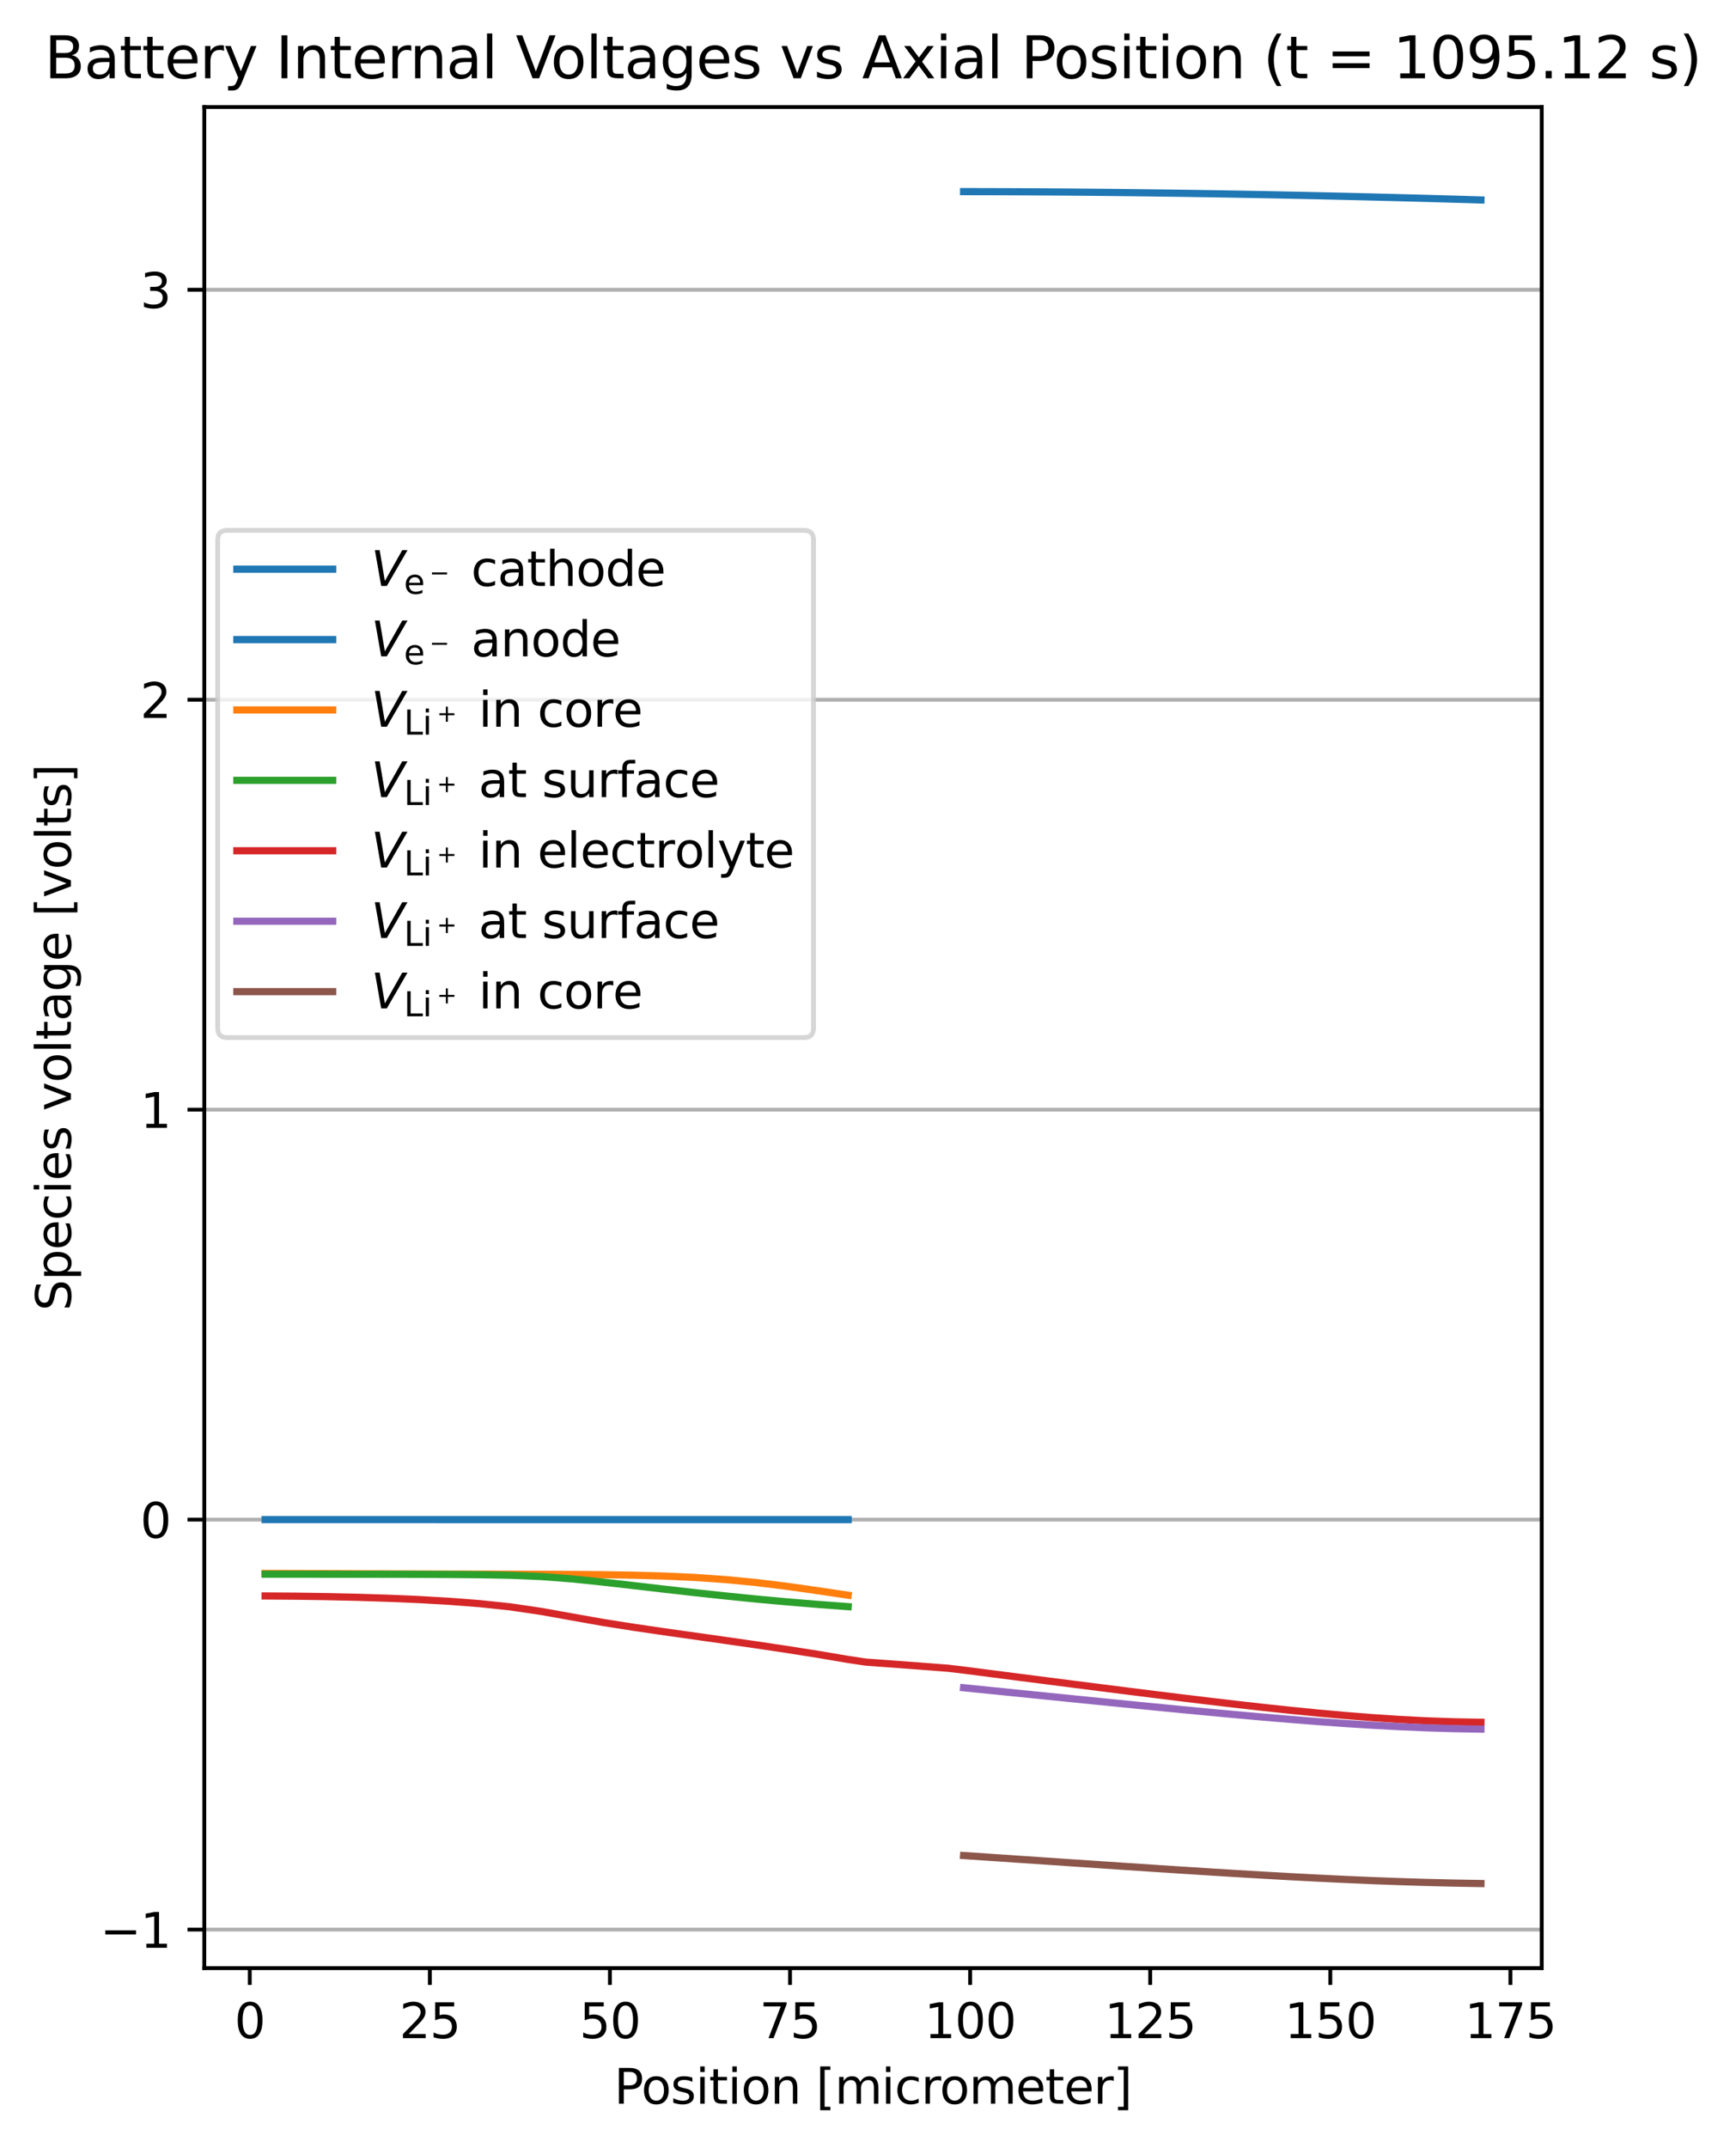 <?xml version="1.0" encoding="utf-8" standalone="no"?>
<!DOCTYPE svg PUBLIC "-//W3C//DTD SVG 1.1//EN"
  "http://www.w3.org/Graphics/SVG/1.1/DTD/svg11.dtd">
<svg xmlns:xlink="http://www.w3.org/1999/xlink" width="362.147pt" height="447.954pt" viewBox="0 0 362.147 447.954" xmlns="http://www.w3.org/2000/svg" version="1.1">
 <defs>
  <style type="text/css">*{stroke-linejoin: round; stroke-linecap: butt}</style>
 </defs>
 <g id="figure_1">
  <g id="patch_1">
   <path d="M 0 447.954 
L 362.147 447.954 
L 362.147 0 
L 0 0 
z
" style="fill: #ffffff"/>
  </g>
  <g id="axes_1">
   <g id="patch_2">
    <path d="M 42.62 410.398 
L 321.62 410.398 
L 321.62 22.318 
L 42.62 22.318 
z
" style="fill: #ffffff"/>
   </g>
   <g id="matplotlib.axis_1">
    <g id="xtick_1">
     <g id="line2d_1">
      <defs>
       <path id="mea58c04f21" d="M 0 0 
L 0 3.5 
" style="stroke: #000000; stroke-width: 0.8"/>
      </defs>
      <g>
       <use xlink:href="#mea58c04f21" x="52.101" y="410.398" style="stroke: #000000; stroke-width: 0.8"/>
      </g>
     </g>
     <g id="text_1">
      <!-- 0 -->
      <g transform="translate(48.92 424.997) scale(0.1 -0.1)">
       <defs>
        <path id="DejaVuSans-30" d="M 2034 4250 
Q 1547 4250 1301 3770 
Q 1056 3291 1056 2328 
Q 1056 1369 1301 889 
Q 1547 409 2034 409 
Q 2525 409 2770 889 
Q 3016 1369 3016 2328 
Q 3016 3291 2770 3770 
Q 2525 4250 2034 4250 
z
M 2034 4750 
Q 2819 4750 3233 4129 
Q 3647 3509 3647 2328 
Q 3647 1150 3233 529 
Q 2819 -91 2034 -91 
Q 1250 -91 836 529 
Q 422 1150 422 2328 
Q 422 3509 836 4129 
Q 1250 4750 2034 4750 
z
" transform="scale(0.016)"/>
       </defs>
       <use xlink:href="#DejaVuSans-30"/>
      </g>
     </g>
    </g>
    <g id="xtick_2">
     <g id="line2d_2">
      <g>
       <use xlink:href="#mea58c04f21" x="89.67" y="410.398" style="stroke: #000000; stroke-width: 0.8"/>
      </g>
     </g>
     <g id="text_2">
      <!-- 25 -->
      <g transform="translate(83.308 424.997) scale(0.1 -0.1)">
       <defs>
        <path id="DejaVuSans-32" d="M 1228 531 
L 3431 531 
L 3431 0 
L 469 0 
L 469 531 
Q 828 903 1448 1529 
Q 2069 2156 2228 2338 
Q 2531 2678 2651 2914 
Q 2772 3150 2772 3378 
Q 2772 3750 2511 3984 
Q 2250 4219 1831 4219 
Q 1534 4219 1204 4116 
Q 875 4013 500 3803 
L 500 4441 
Q 881 4594 1212 4672 
Q 1544 4750 1819 4750 
Q 2544 4750 2975 4387 
Q 3406 4025 3406 3419 
Q 3406 3131 3298 2873 
Q 3191 2616 2906 2266 
Q 2828 2175 2409 1742 
Q 1991 1309 1228 531 
z
" transform="scale(0.016)"/>
        <path id="DejaVuSans-35" d="M 691 4666 
L 3169 4666 
L 3169 4134 
L 1269 4134 
L 1269 2991 
Q 1406 3038 1543 3061 
Q 1681 3084 1819 3084 
Q 2600 3084 3056 2656 
Q 3513 2228 3513 1497 
Q 3513 744 3044 326 
Q 2575 -91 1722 -91 
Q 1428 -91 1123 -41 
Q 819 9 494 109 
L 494 744 
Q 775 591 1075 516 
Q 1375 441 1709 441 
Q 2250 441 2565 725 
Q 2881 1009 2881 1497 
Q 2881 1984 2565 2268 
Q 2250 2553 1709 2553 
Q 1456 2553 1204 2497 
Q 953 2441 691 2322 
L 691 4666 
z
" transform="scale(0.016)"/>
       </defs>
       <use xlink:href="#DejaVuSans-32"/>
       <use xlink:href="#DejaVuSans-35" transform="translate(63.623 0)"/>
      </g>
     </g>
    </g>
    <g id="xtick_3">
     <g id="line2d_3">
      <g>
       <use xlink:href="#mea58c04f21" x="127.239" y="410.398" style="stroke: #000000; stroke-width: 0.8"/>
      </g>
     </g>
     <g id="text_3">
      <!-- 50 -->
      <g transform="translate(120.877 424.997) scale(0.1 -0.1)">
       <use xlink:href="#DejaVuSans-35"/>
       <use xlink:href="#DejaVuSans-30" transform="translate(63.623 0)"/>
      </g>
     </g>
    </g>
    <g id="xtick_4">
     <g id="line2d_4">
      <g>
       <use xlink:href="#mea58c04f21" x="164.808" y="410.398" style="stroke: #000000; stroke-width: 0.8"/>
      </g>
     </g>
     <g id="text_4">
      <!-- 75 -->
      <g transform="translate(158.446 424.997) scale(0.1 -0.1)">
       <defs>
        <path id="DejaVuSans-37" d="M 525 4666 
L 3525 4666 
L 3525 4397 
L 1831 0 
L 1172 0 
L 2766 4134 
L 525 4134 
L 525 4666 
z
" transform="scale(0.016)"/>
       </defs>
       <use xlink:href="#DejaVuSans-37"/>
       <use xlink:href="#DejaVuSans-35" transform="translate(63.623 0)"/>
      </g>
     </g>
    </g>
    <g id="xtick_5">
     <g id="line2d_5">
      <g>
       <use xlink:href="#mea58c04f21" x="202.378" y="410.398" style="stroke: #000000; stroke-width: 0.8"/>
      </g>
     </g>
     <g id="text_5">
      <!-- 100 -->
      <g transform="translate(192.834 424.997) scale(0.1 -0.1)">
       <defs>
        <path id="DejaVuSans-31" d="M 794 531 
L 1825 531 
L 1825 4091 
L 703 3866 
L 703 4441 
L 1819 4666 
L 2450 4666 
L 2450 531 
L 3481 531 
L 3481 0 
L 794 0 
L 794 531 
z
" transform="scale(0.016)"/>
       </defs>
       <use xlink:href="#DejaVuSans-31"/>
       <use xlink:href="#DejaVuSans-30" transform="translate(63.623 0)"/>
       <use xlink:href="#DejaVuSans-30" transform="translate(127.246 0)"/>
      </g>
     </g>
    </g>
    <g id="xtick_6">
     <g id="line2d_6">
      <g>
       <use xlink:href="#mea58c04f21" x="239.947" y="410.398" style="stroke: #000000; stroke-width: 0.8"/>
      </g>
     </g>
     <g id="text_6">
      <!-- 125 -->
      <g transform="translate(230.403 424.997) scale(0.1 -0.1)">
       <use xlink:href="#DejaVuSans-31"/>
       <use xlink:href="#DejaVuSans-32" transform="translate(63.623 0)"/>
       <use xlink:href="#DejaVuSans-35" transform="translate(127.246 0)"/>
      </g>
     </g>
    </g>
    <g id="xtick_7">
     <g id="line2d_7">
      <g>
       <use xlink:href="#mea58c04f21" x="277.516" y="410.398" style="stroke: #000000; stroke-width: 0.8"/>
      </g>
     </g>
     <g id="text_7">
      <!-- 150 -->
      <g transform="translate(267.972 424.997) scale(0.1 -0.1)">
       <use xlink:href="#DejaVuSans-31"/>
       <use xlink:href="#DejaVuSans-35" transform="translate(63.623 0)"/>
       <use xlink:href="#DejaVuSans-30" transform="translate(127.246 0)"/>
      </g>
     </g>
    </g>
    <g id="xtick_8">
     <g id="line2d_8">
      <g>
       <use xlink:href="#mea58c04f21" x="315.085" y="410.398" style="stroke: #000000; stroke-width: 0.8"/>
      </g>
     </g>
     <g id="text_8">
      <!-- 175 -->
      <g transform="translate(305.541 424.997) scale(0.1 -0.1)">
       <use xlink:href="#DejaVuSans-31"/>
       <use xlink:href="#DejaVuSans-37" transform="translate(63.623 0)"/>
       <use xlink:href="#DejaVuSans-35" transform="translate(127.246 0)"/>
      </g>
     </g>
    </g>
    <g id="text_9">
     <!-- Position [micrometer] -->
     <g transform="translate(128.116 438.675) scale(0.1 -0.1)">
      <defs>
       <path id="DejaVuSans-50" d="M 1259 4147 
L 1259 2394 
L 2053 2394 
Q 2494 2394 2734 2622 
Q 2975 2850 2975 3272 
Q 2975 3691 2734 3919 
Q 2494 4147 2053 4147 
L 1259 4147 
z
M 628 4666 
L 2053 4666 
Q 2838 4666 3239 4311 
Q 3641 3956 3641 3272 
Q 3641 2581 3239 2228 
Q 2838 1875 2053 1875 
L 1259 1875 
L 1259 0 
L 628 0 
L 628 4666 
z
" transform="scale(0.016)"/>
       <path id="DejaVuSans-6f" d="M 1959 3097 
Q 1497 3097 1228 2736 
Q 959 2375 959 1747 
Q 959 1119 1226 758 
Q 1494 397 1959 397 
Q 2419 397 2687 759 
Q 2956 1122 2956 1747 
Q 2956 2369 2687 2733 
Q 2419 3097 1959 3097 
z
M 1959 3584 
Q 2709 3584 3137 3096 
Q 3566 2609 3566 1747 
Q 3566 888 3137 398 
Q 2709 -91 1959 -91 
Q 1206 -91 779 398 
Q 353 888 353 1747 
Q 353 2609 779 3096 
Q 1206 3584 1959 3584 
z
" transform="scale(0.016)"/>
       <path id="DejaVuSans-73" d="M 2834 3397 
L 2834 2853 
Q 2591 2978 2328 3040 
Q 2066 3103 1784 3103 
Q 1356 3103 1142 2972 
Q 928 2841 928 2578 
Q 928 2378 1081 2264 
Q 1234 2150 1697 2047 
L 1894 2003 
Q 2506 1872 2764 1633 
Q 3022 1394 3022 966 
Q 3022 478 2636 193 
Q 2250 -91 1575 -91 
Q 1294 -91 989 -36 
Q 684 19 347 128 
L 347 722 
Q 666 556 975 473 
Q 1284 391 1588 391 
Q 1994 391 2212 530 
Q 2431 669 2431 922 
Q 2431 1156 2273 1281 
Q 2116 1406 1581 1522 
L 1381 1569 
Q 847 1681 609 1914 
Q 372 2147 372 2553 
Q 372 3047 722 3315 
Q 1072 3584 1716 3584 
Q 2034 3584 2315 3537 
Q 2597 3491 2834 3397 
z
" transform="scale(0.016)"/>
       <path id="DejaVuSans-69" d="M 603 3500 
L 1178 3500 
L 1178 0 
L 603 0 
L 603 3500 
z
M 603 4863 
L 1178 4863 
L 1178 4134 
L 603 4134 
L 603 4863 
z
" transform="scale(0.016)"/>
       <path id="DejaVuSans-74" d="M 1172 4494 
L 1172 3500 
L 2356 3500 
L 2356 3053 
L 1172 3053 
L 1172 1153 
Q 1172 725 1289 603 
Q 1406 481 1766 481 
L 2356 481 
L 2356 0 
L 1766 0 
Q 1100 0 847 248 
Q 594 497 594 1153 
L 594 3053 
L 172 3053 
L 172 3500 
L 594 3500 
L 594 4494 
L 1172 4494 
z
" transform="scale(0.016)"/>
       <path id="DejaVuSans-6e" d="M 3513 2113 
L 3513 0 
L 2938 0 
L 2938 2094 
Q 2938 2591 2744 2837 
Q 2550 3084 2163 3084 
Q 1697 3084 1428 2787 
Q 1159 2491 1159 1978 
L 1159 0 
L 581 0 
L 581 3500 
L 1159 3500 
L 1159 2956 
Q 1366 3272 1645 3428 
Q 1925 3584 2291 3584 
Q 2894 3584 3203 3211 
Q 3513 2838 3513 2113 
z
" transform="scale(0.016)"/>
       <path id="DejaVuSans-20" transform="scale(0.016)"/>
       <path id="DejaVuSans-5b" d="M 550 4863 
L 1875 4863 
L 1875 4416 
L 1125 4416 
L 1125 -397 
L 1875 -397 
L 1875 -844 
L 550 -844 
L 550 4863 
z
" transform="scale(0.016)"/>
       <path id="DejaVuSans-6d" d="M 3328 2828 
Q 3544 3216 3844 3400 
Q 4144 3584 4550 3584 
Q 5097 3584 5394 3201 
Q 5691 2819 5691 2113 
L 5691 0 
L 5113 0 
L 5113 2094 
Q 5113 2597 4934 2840 
Q 4756 3084 4391 3084 
Q 3944 3084 3684 2787 
Q 3425 2491 3425 1978 
L 3425 0 
L 2847 0 
L 2847 2094 
Q 2847 2600 2669 2842 
Q 2491 3084 2119 3084 
Q 1678 3084 1418 2786 
Q 1159 2488 1159 1978 
L 1159 0 
L 581 0 
L 581 3500 
L 1159 3500 
L 1159 2956 
Q 1356 3278 1631 3431 
Q 1906 3584 2284 3584 
Q 2666 3584 2933 3390 
Q 3200 3197 3328 2828 
z
" transform="scale(0.016)"/>
       <path id="DejaVuSans-63" d="M 3122 3366 
L 3122 2828 
Q 2878 2963 2633 3030 
Q 2388 3097 2138 3097 
Q 1578 3097 1268 2742 
Q 959 2388 959 1747 
Q 959 1106 1268 751 
Q 1578 397 2138 397 
Q 2388 397 2633 464 
Q 2878 531 3122 666 
L 3122 134 
Q 2881 22 2623 -34 
Q 2366 -91 2075 -91 
Q 1284 -91 818 406 
Q 353 903 353 1747 
Q 353 2603 823 3093 
Q 1294 3584 2113 3584 
Q 2378 3584 2631 3529 
Q 2884 3475 3122 3366 
z
" transform="scale(0.016)"/>
       <path id="DejaVuSans-72" d="M 2631 2963 
Q 2534 3019 2420 3045 
Q 2306 3072 2169 3072 
Q 1681 3072 1420 2755 
Q 1159 2438 1159 1844 
L 1159 0 
L 581 0 
L 581 3500 
L 1159 3500 
L 1159 2956 
Q 1341 3275 1631 3429 
Q 1922 3584 2338 3584 
Q 2397 3584 2469 3576 
Q 2541 3569 2628 3553 
L 2631 2963 
z
" transform="scale(0.016)"/>
       <path id="DejaVuSans-65" d="M 3597 1894 
L 3597 1613 
L 953 1613 
Q 991 1019 1311 708 
Q 1631 397 2203 397 
Q 2534 397 2845 478 
Q 3156 559 3463 722 
L 3463 178 
Q 3153 47 2828 -22 
Q 2503 -91 2169 -91 
Q 1331 -91 842 396 
Q 353 884 353 1716 
Q 353 2575 817 3079 
Q 1281 3584 2069 3584 
Q 2775 3584 3186 3129 
Q 3597 2675 3597 1894 
z
M 3022 2063 
Q 3016 2534 2758 2815 
Q 2500 3097 2075 3097 
Q 1594 3097 1305 2825 
Q 1016 2553 972 2059 
L 3022 2063 
z
" transform="scale(0.016)"/>
       <path id="DejaVuSans-5d" d="M 1947 4863 
L 1947 -844 
L 622 -844 
L 622 -397 
L 1369 -397 
L 1369 4416 
L 622 4416 
L 622 4863 
L 1947 4863 
z
" transform="scale(0.016)"/>
      </defs>
      <use xlink:href="#DejaVuSans-50"/>
      <use xlink:href="#DejaVuSans-6f" transform="translate(56.678 0)"/>
      <use xlink:href="#DejaVuSans-73" transform="translate(117.859 0)"/>
      <use xlink:href="#DejaVuSans-69" transform="translate(169.959 0)"/>
      <use xlink:href="#DejaVuSans-74" transform="translate(197.742 0)"/>
      <use xlink:href="#DejaVuSans-69" transform="translate(236.951 0)"/>
      <use xlink:href="#DejaVuSans-6f" transform="translate(264.734 0)"/>
      <use xlink:href="#DejaVuSans-6e" transform="translate(325.916 0)"/>
      <use xlink:href="#DejaVuSans-20" transform="translate(389.295 0)"/>
      <use xlink:href="#DejaVuSans-5b" transform="translate(421.082 0)"/>
      <use xlink:href="#DejaVuSans-6d" transform="translate(460.096 0)"/>
      <use xlink:href="#DejaVuSans-69" transform="translate(557.508 0)"/>
      <use xlink:href="#DejaVuSans-63" transform="translate(585.291 0)"/>
      <use xlink:href="#DejaVuSans-72" transform="translate(640.271 0)"/>
      <use xlink:href="#DejaVuSans-6f" transform="translate(679.135 0)"/>
      <use xlink:href="#DejaVuSans-6d" transform="translate(740.316 0)"/>
      <use xlink:href="#DejaVuSans-65" transform="translate(837.729 0)"/>
      <use xlink:href="#DejaVuSans-74" transform="translate(899.252 0)"/>
      <use xlink:href="#DejaVuSans-65" transform="translate(938.461 0)"/>
      <use xlink:href="#DejaVuSans-72" transform="translate(999.984 0)"/>
      <use xlink:href="#DejaVuSans-5d" transform="translate(1041.098 0)"/>
     </g>
    </g>
   </g>
   <g id="matplotlib.axis_2">
    <g id="ytick_1">
     <g id="line2d_9">
      <path d="M 42.62 402.355 
L 321.62 402.355 
" clip-path="url(#pe257f210d5)" style="fill: none; stroke: #b0b0b0; stroke-width: 0.8; stroke-linecap: square"/>
     </g>
     <g id="line2d_10">
      <defs>
       <path id="m9ddc54efb5" d="M 0 0 
L -3.5 0 
" style="stroke: #000000; stroke-width: 0.8"/>
      </defs>
      <g>
       <use xlink:href="#m9ddc54efb5" x="42.62" y="402.355" style="stroke: #000000; stroke-width: 0.8"/>
      </g>
     </g>
     <g id="text_10">
      <!-- −1 -->
      <g transform="translate(20.878 406.154) scale(0.1 -0.1)">
       <defs>
        <path id="DejaVuSans-2212" d="M 678 2272 
L 4684 2272 
L 4684 1741 
L 678 1741 
L 678 2272 
z
" transform="scale(0.016)"/>
       </defs>
       <use xlink:href="#DejaVuSans-2212"/>
       <use xlink:href="#DejaVuSans-31" transform="translate(83.789 0)"/>
      </g>
     </g>
    </g>
    <g id="ytick_2">
     <g id="line2d_11">
      <path d="M 42.62 316.872 
L 321.62 316.872 
" clip-path="url(#pe257f210d5)" style="fill: none; stroke: #b0b0b0; stroke-width: 0.8; stroke-linecap: square"/>
     </g>
     <g id="line2d_12">
      <g>
       <use xlink:href="#m9ddc54efb5" x="42.62" y="316.872" style="stroke: #000000; stroke-width: 0.8"/>
      </g>
     </g>
     <g id="text_11">
      <!-- 0 -->
      <g transform="translate(29.258 320.671) scale(0.1 -0.1)">
       <use xlink:href="#DejaVuSans-30"/>
      </g>
     </g>
    </g>
    <g id="ytick_3">
     <g id="line2d_13">
      <path d="M 42.62 231.388 
L 321.62 231.388 
" clip-path="url(#pe257f210d5)" style="fill: none; stroke: #b0b0b0; stroke-width: 0.8; stroke-linecap: square"/>
     </g>
     <g id="line2d_14">
      <g>
       <use xlink:href="#m9ddc54efb5" x="42.62" y="231.388" style="stroke: #000000; stroke-width: 0.8"/>
      </g>
     </g>
     <g id="text_12">
      <!-- 1 -->
      <g transform="translate(29.258 235.188) scale(0.1 -0.1)">
       <use xlink:href="#DejaVuSans-31"/>
      </g>
     </g>
    </g>
    <g id="ytick_4">
     <g id="line2d_15">
      <path d="M 42.62 145.905 
L 321.62 145.905 
" clip-path="url(#pe257f210d5)" style="fill: none; stroke: #b0b0b0; stroke-width: 0.8; stroke-linecap: square"/>
     </g>
     <g id="line2d_16">
      <g>
       <use xlink:href="#m9ddc54efb5" x="42.62" y="145.905" style="stroke: #000000; stroke-width: 0.8"/>
      </g>
     </g>
     <g id="text_13">
      <!-- 2 -->
      <g transform="translate(29.258 149.704) scale(0.1 -0.1)">
       <use xlink:href="#DejaVuSans-32"/>
      </g>
     </g>
    </g>
    <g id="ytick_5">
     <g id="line2d_17">
      <path d="M 42.62 60.422 
L 321.62 60.422 
" clip-path="url(#pe257f210d5)" style="fill: none; stroke: #b0b0b0; stroke-width: 0.8; stroke-linecap: square"/>
     </g>
     <g id="line2d_18">
      <g>
       <use xlink:href="#m9ddc54efb5" x="42.62" y="60.422" style="stroke: #000000; stroke-width: 0.8"/>
      </g>
     </g>
     <g id="text_14">
      <!-- 3 -->
      <g transform="translate(29.258 64.221) scale(0.1 -0.1)">
       <defs>
        <path id="DejaVuSans-33" d="M 2597 2516 
Q 3050 2419 3304 2112 
Q 3559 1806 3559 1356 
Q 3559 666 3084 287 
Q 2609 -91 1734 -91 
Q 1441 -91 1130 -33 
Q 819 25 488 141 
L 488 750 
Q 750 597 1062 519 
Q 1375 441 1716 441 
Q 2309 441 2620 675 
Q 2931 909 2931 1356 
Q 2931 1769 2642 2001 
Q 2353 2234 1838 2234 
L 1294 2234 
L 1294 2753 
L 1863 2753 
Q 2328 2753 2575 2939 
Q 2822 3125 2822 3475 
Q 2822 3834 2567 4026 
Q 2313 4219 1838 4219 
Q 1578 4219 1281 4162 
Q 984 4106 628 3988 
L 628 4550 
Q 988 4650 1302 4700 
Q 1616 4750 1894 4750 
Q 2613 4750 3031 4423 
Q 3450 4097 3450 3541 
Q 3450 3153 3228 2886 
Q 3006 2619 2597 2516 
z
" transform="scale(0.016)"/>
       </defs>
       <use xlink:href="#DejaVuSans-33"/>
      </g>
     </g>
    </g>
    <g id="text_15">
     <!-- Species voltage [volts] -->
     <g transform="translate(14.798 273.338) rotate(-90) scale(0.1 -0.1)">
      <defs>
       <path id="DejaVuSans-53" d="M 3425 4513 
L 3425 3897 
Q 3066 4069 2747 4153 
Q 2428 4238 2131 4238 
Q 1616 4238 1336 4038 
Q 1056 3838 1056 3469 
Q 1056 3159 1242 3001 
Q 1428 2844 1947 2747 
L 2328 2669 
Q 3034 2534 3370 2195 
Q 3706 1856 3706 1288 
Q 3706 609 3251 259 
Q 2797 -91 1919 -91 
Q 1588 -91 1214 -16 
Q 841 59 441 206 
L 441 856 
Q 825 641 1194 531 
Q 1563 422 1919 422 
Q 2459 422 2753 634 
Q 3047 847 3047 1241 
Q 3047 1584 2836 1778 
Q 2625 1972 2144 2069 
L 1759 2144 
Q 1053 2284 737 2584 
Q 422 2884 422 3419 
Q 422 4038 858 4394 
Q 1294 4750 2059 4750 
Q 2388 4750 2728 4690 
Q 3069 4631 3425 4513 
z
" transform="scale(0.016)"/>
       <path id="DejaVuSans-70" d="M 1159 525 
L 1159 -1331 
L 581 -1331 
L 581 3500 
L 1159 3500 
L 1159 2969 
Q 1341 3281 1617 3432 
Q 1894 3584 2278 3584 
Q 2916 3584 3314 3078 
Q 3713 2572 3713 1747 
Q 3713 922 3314 415 
Q 2916 -91 2278 -91 
Q 1894 -91 1617 61 
Q 1341 213 1159 525 
z
M 3116 1747 
Q 3116 2381 2855 2742 
Q 2594 3103 2138 3103 
Q 1681 3103 1420 2742 
Q 1159 2381 1159 1747 
Q 1159 1113 1420 752 
Q 1681 391 2138 391 
Q 2594 391 2855 752 
Q 3116 1113 3116 1747 
z
" transform="scale(0.016)"/>
       <path id="DejaVuSans-76" d="M 191 3500 
L 800 3500 
L 1894 563 
L 2988 3500 
L 3597 3500 
L 2284 0 
L 1503 0 
L 191 3500 
z
" transform="scale(0.016)"/>
       <path id="DejaVuSans-6c" d="M 603 4863 
L 1178 4863 
L 1178 0 
L 603 0 
L 603 4863 
z
" transform="scale(0.016)"/>
       <path id="DejaVuSans-61" d="M 2194 1759 
Q 1497 1759 1228 1600 
Q 959 1441 959 1056 
Q 959 750 1161 570 
Q 1363 391 1709 391 
Q 2188 391 2477 730 
Q 2766 1069 2766 1631 
L 2766 1759 
L 2194 1759 
z
M 3341 1997 
L 3341 0 
L 2766 0 
L 2766 531 
Q 2569 213 2275 61 
Q 1981 -91 1556 -91 
Q 1019 -91 701 211 
Q 384 513 384 1019 
Q 384 1609 779 1909 
Q 1175 2209 1959 2209 
L 2766 2209 
L 2766 2266 
Q 2766 2663 2505 2880 
Q 2244 3097 1772 3097 
Q 1472 3097 1187 3025 
Q 903 2953 641 2809 
L 641 3341 
Q 956 3463 1253 3523 
Q 1550 3584 1831 3584 
Q 2591 3584 2966 3190 
Q 3341 2797 3341 1997 
z
" transform="scale(0.016)"/>
       <path id="DejaVuSans-67" d="M 2906 1791 
Q 2906 2416 2648 2759 
Q 2391 3103 1925 3103 
Q 1463 3103 1205 2759 
Q 947 2416 947 1791 
Q 947 1169 1205 825 
Q 1463 481 1925 481 
Q 2391 481 2648 825 
Q 2906 1169 2906 1791 
z
M 3481 434 
Q 3481 -459 3084 -895 
Q 2688 -1331 1869 -1331 
Q 1566 -1331 1297 -1286 
Q 1028 -1241 775 -1147 
L 775 -588 
Q 1028 -725 1275 -790 
Q 1522 -856 1778 -856 
Q 2344 -856 2625 -561 
Q 2906 -266 2906 331 
L 2906 616 
Q 2728 306 2450 153 
Q 2172 0 1784 0 
Q 1141 0 747 490 
Q 353 981 353 1791 
Q 353 2603 747 3093 
Q 1141 3584 1784 3584 
Q 2172 3584 2450 3431 
Q 2728 3278 2906 2969 
L 2906 3500 
L 3481 3500 
L 3481 434 
z
" transform="scale(0.016)"/>
      </defs>
      <use xlink:href="#DejaVuSans-53"/>
      <use xlink:href="#DejaVuSans-70" transform="translate(63.477 0)"/>
      <use xlink:href="#DejaVuSans-65" transform="translate(126.953 0)"/>
      <use xlink:href="#DejaVuSans-63" transform="translate(188.477 0)"/>
      <use xlink:href="#DejaVuSans-69" transform="translate(243.457 0)"/>
      <use xlink:href="#DejaVuSans-65" transform="translate(271.24 0)"/>
      <use xlink:href="#DejaVuSans-73" transform="translate(332.764 0)"/>
      <use xlink:href="#DejaVuSans-20" transform="translate(384.863 0)"/>
      <use xlink:href="#DejaVuSans-76" transform="translate(416.65 0)"/>
      <use xlink:href="#DejaVuSans-6f" transform="translate(475.83 0)"/>
      <use xlink:href="#DejaVuSans-6c" transform="translate(537.012 0)"/>
      <use xlink:href="#DejaVuSans-74" transform="translate(564.795 0)"/>
      <use xlink:href="#DejaVuSans-61" transform="translate(604.004 0)"/>
      <use xlink:href="#DejaVuSans-67" transform="translate(665.283 0)"/>
      <use xlink:href="#DejaVuSans-65" transform="translate(728.76 0)"/>
      <use xlink:href="#DejaVuSans-20" transform="translate(790.283 0)"/>
      <use xlink:href="#DejaVuSans-5b" transform="translate(822.07 0)"/>
      <use xlink:href="#DejaVuSans-76" transform="translate(861.084 0)"/>
      <use xlink:href="#DejaVuSans-6f" transform="translate(920.264 0)"/>
      <use xlink:href="#DejaVuSans-6c" transform="translate(981.445 0)"/>
      <use xlink:href="#DejaVuSans-74" transform="translate(1009.229 0)"/>
      <use xlink:href="#DejaVuSans-73" transform="translate(1048.438 0)"/>
      <use xlink:href="#DejaVuSans-5d" transform="translate(1100.537 0)"/>
     </g>
    </g>
   </g>
   <g id="line2d_19">
    <path d="M 201.01 39.958 
L 206.69 39.968 
L 212.371 39.988 
L 218.051 40.017 
L 223.732 40.056 
L 229.412 40.104 
L 235.093 40.161 
L 240.773 40.228 
L 246.454 40.304 
L 252.134 40.388 
L 257.814 40.482 
L 263.495 40.584 
L 269.175 40.694 
L 274.856 40.813 
L 280.536 40.94 
L 286.217 41.075 
L 291.897 41.219 
L 297.578 41.37 
L 303.258 41.529 
L 308.938 41.696 
" clip-path="url(#pe257f210d5)" style="fill: none; stroke: #1f77b4; stroke-width: 1.5; stroke-linecap: square"/>
   </g>
   <g id="line2d_20">
    <path d="M 55.302 316.872 
L 61.704 316.872 
L 68.106 316.872 
L 74.507 316.872 
L 80.909 316.872 
L 87.311 316.872 
L 93.713 316.873 
L 100.115 316.873 
L 106.516 316.873 
L 112.918 316.873 
L 119.32 316.873 
L 125.722 316.873 
L 132.123 316.873 
L 138.525 316.873 
L 144.927 316.873 
L 151.329 316.873 
L 157.73 316.873 
L 164.132 316.873 
L 170.534 316.873 
L 176.936 316.873 
" clip-path="url(#pe257f210d5)" style="fill: none; stroke: #1f77b4; stroke-width: 1.5; stroke-linecap: square"/>
   </g>
   <g id="line2d_21">
    <path d="M 55.302 328.098 
L 61.704 328.11 
L 68.106 328.133 
L 74.507 328.162 
L 80.909 328.191 
L 87.311 328.215 
L 93.713 328.233 
L 100.115 328.246 
L 106.516 328.256 
L 112.918 328.272 
L 119.32 328.301 
L 125.722 328.357 
L 132.123 328.46 
L 138.525 328.639 
L 144.927 328.931 
L 151.329 329.374 
L 157.73 329.99 
L 164.132 330.777 
L 170.534 331.685 
L 176.936 332.635 
" clip-path="url(#pe257f210d5)" style="fill: none; stroke: #ff7f0e; stroke-width: 1.5; stroke-linecap: square"/>
   </g>
   <g id="line2d_22">
    <path d="M 55.302 328.255 
L 61.704 328.256 
L 68.106 328.259 
L 74.507 328.263 
L 80.909 328.27 
L 87.311 328.282 
L 93.713 328.306 
L 100.115 328.357 
L 106.516 328.476 
L 112.918 328.744 
L 119.32 329.232 
L 125.722 329.895 
L 132.123 330.628 
L 138.525 331.372 
L 144.927 332.098 
L 151.329 332.788 
L 157.73 333.431 
L 164.132 334.019 
L 170.534 334.547 
L 176.936 335.023 
" clip-path="url(#pe257f210d5)" style="fill: none; stroke: #2ca02c; stroke-width: 1.5; stroke-linecap: square"/>
   </g>
   <g id="line2d_23">
    <path d="M 55.302 332.794 
L 61.704 332.838 
L 68.106 332.928 
L 74.507 333.069 
L 80.909 333.268 
L 87.311 333.54 
L 93.713 333.905 
L 100.115 334.397 
L 106.516 335.075 
L 112.918 336.016 
L 119.32 337.167 
L 125.722 338.303 
L 132.123 339.314 
L 138.525 340.251 
L 144.927 341.158 
L 151.329 342.062 
L 157.73 342.983 
L 164.132 343.939 
L 170.534 344.949 
L 176.936 346.033 
L 180.587 346.58 
L 181.489 346.645 
L 182.391 346.711 
L 183.292 346.776 
L 184.194 346.842 
L 185.096 346.908 
L 185.997 346.974 
L 186.899 347.04 
L 187.801 347.107 
L 188.702 347.174 
L 189.604 347.241 
L 190.506 347.309 
L 191.407 347.377 
L 192.309 347.445 
L 193.211 347.514 
L 194.112 347.582 
L 195.014 347.652 
L 195.916 347.721 
L 196.817 347.791 
L 197.719 347.861 
L 201.01 348.246 
L 206.69 348.981 
L 212.371 349.713 
L 218.051 350.443 
L 223.732 351.17 
L 229.412 351.895 
L 235.093 352.614 
L 240.773 353.326 
L 246.454 354.027 
L 252.134 354.715 
L 257.814 355.382 
L 263.495 356.024 
L 269.175 356.631 
L 274.856 357.197 
L 280.536 357.71 
L 286.217 358.16 
L 291.897 358.537 
L 297.578 358.83 
L 303.258 359.031 
L 308.938 359.134 
" clip-path="url(#pe257f210d5)" style="fill: none; stroke: #d62728; stroke-width: 1.5; stroke-linecap: square"/>
   </g>
   <g id="line2d_24">
    <path d="M 201.01 351.929 
L 206.69 352.504 
L 212.371 353.078 
L 218.051 353.652 
L 223.732 354.225 
L 229.412 354.796 
L 235.093 355.364 
L 240.773 355.926 
L 246.454 356.479 
L 252.134 357.021 
L 257.814 357.548 
L 263.495 358.053 
L 269.175 358.532 
L 274.856 358.979 
L 280.536 359.385 
L 286.217 359.744 
L 291.897 360.047 
L 297.578 360.288 
L 303.258 360.461 
L 308.938 360.561 
" clip-path="url(#pe257f210d5)" style="fill: none; stroke: #9467bd; stroke-width: 1.5; stroke-linecap: square"/>
   </g>
   <g id="line2d_25">
    <path d="M 201.01 386.918 
L 206.69 387.301 
L 212.371 387.684 
L 218.051 388.067 
L 223.732 388.451 
L 229.412 388.833 
L 235.093 389.213 
L 240.773 389.589 
L 246.454 389.959 
L 252.134 390.321 
L 257.814 390.671 
L 263.495 391.008 
L 269.175 391.327 
L 274.856 391.625 
L 280.536 391.898 
L 286.217 392.141 
L 291.897 392.352 
L 297.578 392.527 
L 303.258 392.663 
L 308.938 392.758 
" clip-path="url(#pe257f210d5)" style="fill: none; stroke: #8c564b; stroke-width: 1.5; stroke-linecap: square"/>
   </g>
   <g id="patch_3">
    <path d="M 42.62 410.398 
L 42.62 22.318 
" style="fill: none; stroke: #000000; stroke-width: 0.8; stroke-linejoin: miter; stroke-linecap: square"/>
   </g>
   <g id="patch_4">
    <path d="M 321.62 410.398 
L 321.62 22.318 
" style="fill: none; stroke: #000000; stroke-width: 0.8; stroke-linejoin: miter; stroke-linecap: square"/>
   </g>
   <g id="patch_5">
    <path d="M 42.62 410.398 
L 321.62 410.398 
" style="fill: none; stroke: #000000; stroke-width: 0.8; stroke-linejoin: miter; stroke-linecap: square"/>
   </g>
   <g id="patch_6">
    <path d="M 42.62 22.318 
L 321.62 22.318 
" style="fill: none; stroke: #000000; stroke-width: 0.8; stroke-linejoin: miter; stroke-linecap: square"/>
   </g>
   <g id="text_16">
    <!-- Battery Internal Voltages vs Axial Position (t = 1095.12 s) -->
    <g transform="translate(9.294 16.318) scale(0.12 -0.12)">
     <defs>
      <path id="DejaVuSans-42" d="M 1259 2228 
L 1259 519 
L 2272 519 
Q 2781 519 3026 730 
Q 3272 941 3272 1375 
Q 3272 1813 3026 2020 
Q 2781 2228 2272 2228 
L 1259 2228 
z
M 1259 4147 
L 1259 2741 
L 2194 2741 
Q 2656 2741 2882 2914 
Q 3109 3088 3109 3444 
Q 3109 3797 2882 3972 
Q 2656 4147 2194 4147 
L 1259 4147 
z
M 628 4666 
L 2241 4666 
Q 2963 4666 3353 4366 
Q 3744 4066 3744 3513 
Q 3744 3084 3544 2831 
Q 3344 2578 2956 2516 
Q 3422 2416 3680 2098 
Q 3938 1781 3938 1306 
Q 3938 681 3513 340 
Q 3088 0 2303 0 
L 628 0 
L 628 4666 
z
" transform="scale(0.016)"/>
      <path id="DejaVuSans-79" d="M 2059 -325 
Q 1816 -950 1584 -1140 
Q 1353 -1331 966 -1331 
L 506 -1331 
L 506 -850 
L 844 -850 
Q 1081 -850 1212 -737 
Q 1344 -625 1503 -206 
L 1606 56 
L 191 3500 
L 800 3500 
L 1894 763 
L 2988 3500 
L 3597 3500 
L 2059 -325 
z
" transform="scale(0.016)"/>
      <path id="DejaVuSans-49" d="M 628 4666 
L 1259 4666 
L 1259 0 
L 628 0 
L 628 4666 
z
" transform="scale(0.016)"/>
      <path id="DejaVuSans-56" d="M 1831 0 
L 50 4666 
L 709 4666 
L 2188 738 
L 3669 4666 
L 4325 4666 
L 2547 0 
L 1831 0 
z
" transform="scale(0.016)"/>
      <path id="DejaVuSans-41" d="M 2188 4044 
L 1331 1722 
L 3047 1722 
L 2188 4044 
z
M 1831 4666 
L 2547 4666 
L 4325 0 
L 3669 0 
L 3244 1197 
L 1141 1197 
L 716 0 
L 50 0 
L 1831 4666 
z
" transform="scale(0.016)"/>
      <path id="DejaVuSans-78" d="M 3513 3500 
L 2247 1797 
L 3578 0 
L 2900 0 
L 1881 1375 
L 863 0 
L 184 0 
L 1544 1831 
L 300 3500 
L 978 3500 
L 1906 2253 
L 2834 3500 
L 3513 3500 
z
" transform="scale(0.016)"/>
      <path id="DejaVuSans-28" d="M 1984 4856 
Q 1566 4138 1362 3434 
Q 1159 2731 1159 2009 
Q 1159 1288 1364 580 
Q 1569 -128 1984 -844 
L 1484 -844 
Q 1016 -109 783 600 
Q 550 1309 550 2009 
Q 550 2706 781 3412 
Q 1013 4119 1484 4856 
L 1984 4856 
z
" transform="scale(0.016)"/>
      <path id="DejaVuSans-3d" d="M 678 2906 
L 4684 2906 
L 4684 2381 
L 678 2381 
L 678 2906 
z
M 678 1631 
L 4684 1631 
L 4684 1100 
L 678 1100 
L 678 1631 
z
" transform="scale(0.016)"/>
      <path id="DejaVuSans-39" d="M 703 97 
L 703 672 
Q 941 559 1184 500 
Q 1428 441 1663 441 
Q 2288 441 2617 861 
Q 2947 1281 2994 2138 
Q 2813 1869 2534 1725 
Q 2256 1581 1919 1581 
Q 1219 1581 811 2004 
Q 403 2428 403 3163 
Q 403 3881 828 4315 
Q 1253 4750 1959 4750 
Q 2769 4750 3195 4129 
Q 3622 3509 3622 2328 
Q 3622 1225 3098 567 
Q 2575 -91 1691 -91 
Q 1453 -91 1209 -44 
Q 966 3 703 97 
z
M 1959 2075 
Q 2384 2075 2632 2365 
Q 2881 2656 2881 3163 
Q 2881 3666 2632 3958 
Q 2384 4250 1959 4250 
Q 1534 4250 1286 3958 
Q 1038 3666 1038 3163 
Q 1038 2656 1286 2365 
Q 1534 2075 1959 2075 
z
" transform="scale(0.016)"/>
      <path id="DejaVuSans-2e" d="M 684 794 
L 1344 794 
L 1344 0 
L 684 0 
L 684 794 
z
" transform="scale(0.016)"/>
      <path id="DejaVuSans-29" d="M 513 4856 
L 1013 4856 
Q 1481 4119 1714 3412 
Q 1947 2706 1947 2009 
Q 1947 1309 1714 600 
Q 1481 -109 1013 -844 
L 513 -844 
Q 928 -128 1133 580 
Q 1338 1288 1338 2009 
Q 1338 2731 1133 3434 
Q 928 4138 513 4856 
z
" transform="scale(0.016)"/>
     </defs>
     <use xlink:href="#DejaVuSans-42"/>
     <use xlink:href="#DejaVuSans-61" transform="translate(68.604 0)"/>
     <use xlink:href="#DejaVuSans-74" transform="translate(129.883 0)"/>
     <use xlink:href="#DejaVuSans-74" transform="translate(169.092 0)"/>
     <use xlink:href="#DejaVuSans-65" transform="translate(208.301 0)"/>
     <use xlink:href="#DejaVuSans-72" transform="translate(269.824 0)"/>
     <use xlink:href="#DejaVuSans-79" transform="translate(310.938 0)"/>
     <use xlink:href="#DejaVuSans-20" transform="translate(370.117 0)"/>
     <use xlink:href="#DejaVuSans-49" transform="translate(401.904 0)"/>
     <use xlink:href="#DejaVuSans-6e" transform="translate(431.396 0)"/>
     <use xlink:href="#DejaVuSans-74" transform="translate(494.775 0)"/>
     <use xlink:href="#DejaVuSans-65" transform="translate(533.984 0)"/>
     <use xlink:href="#DejaVuSans-72" transform="translate(595.508 0)"/>
     <use xlink:href="#DejaVuSans-6e" transform="translate(634.871 0)"/>
     <use xlink:href="#DejaVuSans-61" transform="translate(698.25 0)"/>
     <use xlink:href="#DejaVuSans-6c" transform="translate(759.529 0)"/>
     <use xlink:href="#DejaVuSans-20" transform="translate(787.312 0)"/>
     <use xlink:href="#DejaVuSans-56" transform="translate(819.1 0)"/>
     <use xlink:href="#DejaVuSans-6f" transform="translate(879.758 0)"/>
     <use xlink:href="#DejaVuSans-6c" transform="translate(940.939 0)"/>
     <use xlink:href="#DejaVuSans-74" transform="translate(968.723 0)"/>
     <use xlink:href="#DejaVuSans-61" transform="translate(1007.932 0)"/>
     <use xlink:href="#DejaVuSans-67" transform="translate(1069.211 0)"/>
     <use xlink:href="#DejaVuSans-65" transform="translate(1132.688 0)"/>
     <use xlink:href="#DejaVuSans-73" transform="translate(1194.211 0)"/>
     <use xlink:href="#DejaVuSans-20" transform="translate(1246.311 0)"/>
     <use xlink:href="#DejaVuSans-76" transform="translate(1278.098 0)"/>
     <use xlink:href="#DejaVuSans-73" transform="translate(1337.277 0)"/>
     <use xlink:href="#DejaVuSans-20" transform="translate(1389.377 0)"/>
     <use xlink:href="#DejaVuSans-41" transform="translate(1421.164 0)"/>
     <use xlink:href="#DejaVuSans-78" transform="translate(1489.572 0)"/>
     <use xlink:href="#DejaVuSans-69" transform="translate(1548.752 0)"/>
     <use xlink:href="#DejaVuSans-61" transform="translate(1576.535 0)"/>
     <use xlink:href="#DejaVuSans-6c" transform="translate(1637.814 0)"/>
     <use xlink:href="#DejaVuSans-20" transform="translate(1665.598 0)"/>
     <use xlink:href="#DejaVuSans-50" transform="translate(1697.385 0)"/>
     <use xlink:href="#DejaVuSans-6f" transform="translate(1754.062 0)"/>
     <use xlink:href="#DejaVuSans-73" transform="translate(1815.244 0)"/>
     <use xlink:href="#DejaVuSans-69" transform="translate(1867.344 0)"/>
     <use xlink:href="#DejaVuSans-74" transform="translate(1895.127 0)"/>
     <use xlink:href="#DejaVuSans-69" transform="translate(1934.336 0)"/>
     <use xlink:href="#DejaVuSans-6f" transform="translate(1962.119 0)"/>
     <use xlink:href="#DejaVuSans-6e" transform="translate(2023.301 0)"/>
     <use xlink:href="#DejaVuSans-20" transform="translate(2086.68 0)"/>
     <use xlink:href="#DejaVuSans-28" transform="translate(2118.467 0)"/>
     <use xlink:href="#DejaVuSans-74" transform="translate(2157.48 0)"/>
     <use xlink:href="#DejaVuSans-20" transform="translate(2196.689 0)"/>
     <use xlink:href="#DejaVuSans-3d" transform="translate(2228.477 0)"/>
     <use xlink:href="#DejaVuSans-20" transform="translate(2312.266 0)"/>
     <use xlink:href="#DejaVuSans-31" transform="translate(2344.053 0)"/>
     <use xlink:href="#DejaVuSans-30" transform="translate(2407.676 0)"/>
     <use xlink:href="#DejaVuSans-39" transform="translate(2471.299 0)"/>
     <use xlink:href="#DejaVuSans-35" transform="translate(2534.922 0)"/>
     <use xlink:href="#DejaVuSans-2e" transform="translate(2598.545 0)"/>
     <use xlink:href="#DejaVuSans-31" transform="translate(2630.332 0)"/>
     <use xlink:href="#DejaVuSans-32" transform="translate(2693.955 0)"/>
     <use xlink:href="#DejaVuSans-20" transform="translate(2757.578 0)"/>
     <use xlink:href="#DejaVuSans-73" transform="translate(2789.365 0)"/>
     <use xlink:href="#DejaVuSans-29" transform="translate(2841.465 0)"/>
    </g>
   </g>
   <g id="legend_1">
    <g id="patch_7">
     <path d="M 47.41 216.358 
L 167.71 216.358 
Q 169.71 216.358 169.71 214.358 
L 169.71 112.589 
Q 169.71 110.589 167.71 110.589 
L 47.41 110.589 
Q 45.41 110.589 45.41 112.589 
L 45.41 214.358 
Q 45.41 216.358 47.41 216.358 
z
" style="fill: #ffffff; opacity: 0.8; stroke: #cccccc; stroke-linejoin: miter"/>
    </g>
    <g id="line2d_26">
     <path d="M 49.41 118.688 
L 59.41 118.688 
L 69.41 118.688 
" style="fill: none; stroke: #1f77b4; stroke-width: 1.5; stroke-linecap: square"/>
    </g>
    <g id="text_17">
     <!-- $V_{\mathrm{e}^-}$ cathode -->
     <g transform="translate(77.41 122.188) scale(0.1 -0.1)">
      <defs>
       <path id="DejaVuSans-Oblique-56" d="M 1319 0 
L 500 4666 
L 1119 4666 
L 1797 653 
L 4063 4666 
L 4750 4666 
L 2053 0 
L 1319 0 
z
" transform="scale(0.016)"/>
       <path id="DejaVuSans-68" d="M 3513 2113 
L 3513 0 
L 2938 0 
L 2938 2094 
Q 2938 2591 2744 2837 
Q 2550 3084 2163 3084 
Q 1697 3084 1428 2787 
Q 1159 2491 1159 1978 
L 1159 0 
L 581 0 
L 581 4863 
L 1159 4863 
L 1159 2956 
Q 1366 3272 1645 3428 
Q 1925 3584 2291 3584 
Q 2894 3584 3203 3211 
Q 3513 2838 3513 2113 
z
" transform="scale(0.016)"/>
       <path id="DejaVuSans-64" d="M 2906 2969 
L 2906 4863 
L 3481 4863 
L 3481 0 
L 2906 0 
L 2906 525 
Q 2725 213 2448 61 
Q 2172 -91 1784 -91 
Q 1150 -91 751 415 
Q 353 922 353 1747 
Q 353 2572 751 3078 
Q 1150 3584 1784 3584 
Q 2172 3584 2448 3432 
Q 2725 3281 2906 2969 
z
M 947 1747 
Q 947 1113 1208 752 
Q 1469 391 1925 391 
Q 2381 391 2643 752 
Q 2906 1113 2906 1747 
Q 2906 2381 2643 2742 
Q 2381 3103 1925 3103 
Q 1469 3103 1208 2742 
Q 947 2381 947 1747 
z
" transform="scale(0.016)"/>
      </defs>
      <use xlink:href="#DejaVuSans-Oblique-56" transform="translate(0 0.016)"/>
      <use xlink:href="#DejaVuSans-65" transform="translate(68.408 -16.391) scale(0.7)"/>
      <use xlink:href="#DejaVuSans-2212" transform="translate(121.691 10.406) scale(0.49)"/>
      <use xlink:href="#DejaVuSans-20" transform="translate(176.942 0.016)"/>
      <use xlink:href="#DejaVuSans-63" transform="translate(208.729 0.016)"/>
      <use xlink:href="#DejaVuSans-61" transform="translate(263.71 0.016)"/>
      <use xlink:href="#DejaVuSans-74" transform="translate(324.989 0.016)"/>
      <use xlink:href="#DejaVuSans-68" transform="translate(364.198 0.016)"/>
      <use xlink:href="#DejaVuSans-6f" transform="translate(427.577 0.016)"/>
      <use xlink:href="#DejaVuSans-64" transform="translate(488.759 0.016)"/>
      <use xlink:href="#DejaVuSans-65" transform="translate(552.235 0.016)"/>
     </g>
    </g>
    <g id="line2d_27">
     <path d="M 49.41 133.366 
L 59.41 133.366 
L 69.41 133.366 
" style="fill: none; stroke: #1f77b4; stroke-width: 1.5; stroke-linecap: square"/>
    </g>
    <g id="text_18">
     <!-- $V_{\mathrm{e}^-}$ anode -->
     <g transform="translate(77.41 136.866) scale(0.1 -0.1)">
      <use xlink:href="#DejaVuSans-Oblique-56" transform="translate(0 0.016)"/>
      <use xlink:href="#DejaVuSans-65" transform="translate(68.408 -16.391) scale(0.7)"/>
      <use xlink:href="#DejaVuSans-2212" transform="translate(121.691 10.406) scale(0.49)"/>
      <use xlink:href="#DejaVuSans-20" transform="translate(176.942 0.016)"/>
      <use xlink:href="#DejaVuSans-61" transform="translate(208.729 0.016)"/>
      <use xlink:href="#DejaVuSans-6e" transform="translate(270.009 0.016)"/>
      <use xlink:href="#DejaVuSans-6f" transform="translate(333.388 0.016)"/>
      <use xlink:href="#DejaVuSans-64" transform="translate(394.569 0.016)"/>
      <use xlink:href="#DejaVuSans-65" transform="translate(458.046 0.016)"/>
     </g>
    </g>
    <g id="line2d_28">
     <path d="M 49.41 148.044 
L 59.41 148.044 
L 69.41 148.044 
" style="fill: none; stroke: #ff7f0e; stroke-width: 1.5; stroke-linecap: square"/>
    </g>
    <g id="text_19">
     <!-- $V_{\mathrm{Li}^+}$ in core -->
     <g transform="translate(77.41 151.544) scale(0.1 -0.1)">
      <defs>
       <path id="DejaVuSans-4c" d="M 628 4666 
L 1259 4666 
L 1259 531 
L 3531 531 
L 3531 0 
L 628 0 
L 628 4666 
z
" transform="scale(0.016)"/>
       <path id="DejaVuSans-2b" d="M 2944 4013 
L 2944 2272 
L 4684 2272 
L 4684 1741 
L 2944 1741 
L 2944 0 
L 2419 0 
L 2419 1741 
L 678 1741 
L 678 2272 
L 2419 2272 
L 2419 4013 
L 2944 4013 
z
" transform="scale(0.016)"/>
      </defs>
      <use xlink:href="#DejaVuSans-Oblique-56" transform="translate(0 0.016)"/>
      <use xlink:href="#DejaVuSans-4c" transform="translate(68.408 -16.391) scale(0.7)"/>
      <use xlink:href="#DejaVuSans-69" transform="translate(107.407 -16.391) scale(0.7)"/>
      <use xlink:href="#DejaVuSans-2b" transform="translate(137.072 10.406) scale(0.49)"/>
      <use xlink:href="#DejaVuSans-20" transform="translate(192.323 0.016)"/>
      <use xlink:href="#DejaVuSans-69" transform="translate(224.11 0.016)"/>
      <use xlink:href="#DejaVuSans-6e" transform="translate(251.894 0.016)"/>
      <use xlink:href="#DejaVuSans-20" transform="translate(315.272 0.016)"/>
      <use xlink:href="#DejaVuSans-63" transform="translate(347.06 0.016)"/>
      <use xlink:href="#DejaVuSans-6f" transform="translate(402.04 0.016)"/>
      <use xlink:href="#DejaVuSans-72" transform="translate(463.222 0.016)"/>
      <use xlink:href="#DejaVuSans-65" transform="translate(504.335 0.016)"/>
     </g>
    </g>
    <g id="line2d_29">
     <path d="M 49.41 162.722 
L 59.41 162.722 
L 69.41 162.722 
" style="fill: none; stroke: #2ca02c; stroke-width: 1.5; stroke-linecap: square"/>
    </g>
    <g id="text_20">
     <!-- $V_{\mathrm{Li}^+}$ at surface -->
     <g transform="translate(77.41 166.222) scale(0.1 -0.1)">
      <defs>
       <path id="DejaVuSans-75" d="M 544 1381 
L 544 3500 
L 1119 3500 
L 1119 1403 
Q 1119 906 1312 657 
Q 1506 409 1894 409 
Q 2359 409 2629 706 
Q 2900 1003 2900 1516 
L 2900 3500 
L 3475 3500 
L 3475 0 
L 2900 0 
L 2900 538 
Q 2691 219 2414 64 
Q 2138 -91 1772 -91 
Q 1169 -91 856 284 
Q 544 659 544 1381 
z
M 1991 3584 
L 1991 3584 
z
" transform="scale(0.016)"/>
       <path id="DejaVuSans-66" d="M 2375 4863 
L 2375 4384 
L 1825 4384 
Q 1516 4384 1395 4259 
Q 1275 4134 1275 3809 
L 1275 3500 
L 2222 3500 
L 2222 3053 
L 1275 3053 
L 1275 0 
L 697 0 
L 697 3053 
L 147 3053 
L 147 3500 
L 697 3500 
L 697 3744 
Q 697 4328 969 4595 
Q 1241 4863 1831 4863 
L 2375 4863 
z
" transform="scale(0.016)"/>
      </defs>
      <use xlink:href="#DejaVuSans-Oblique-56" transform="translate(0 0.016)"/>
      <use xlink:href="#DejaVuSans-4c" transform="translate(68.408 -16.391) scale(0.7)"/>
      <use xlink:href="#DejaVuSans-69" transform="translate(107.407 -16.391) scale(0.7)"/>
      <use xlink:href="#DejaVuSans-2b" transform="translate(137.072 10.406) scale(0.49)"/>
      <use xlink:href="#DejaVuSans-20" transform="translate(192.323 0.016)"/>
      <use xlink:href="#DejaVuSans-61" transform="translate(224.11 0.016)"/>
      <use xlink:href="#DejaVuSans-74" transform="translate(285.39 0.016)"/>
      <use xlink:href="#DejaVuSans-20" transform="translate(324.599 0.016)"/>
      <use xlink:href="#DejaVuSans-73" transform="translate(356.386 0.016)"/>
      <use xlink:href="#DejaVuSans-75" transform="translate(408.485 0.016)"/>
      <use xlink:href="#DejaVuSans-72" transform="translate(471.864 0.016)"/>
      <use xlink:href="#DejaVuSans-66" transform="translate(512.978 0.016)"/>
      <use xlink:href="#DejaVuSans-61" transform="translate(548.183 0.016)"/>
      <use xlink:href="#DejaVuSans-63" transform="translate(609.462 0.016)"/>
      <use xlink:href="#DejaVuSans-65" transform="translate(664.442 0.016)"/>
     </g>
    </g>
    <g id="line2d_30">
     <path d="M 49.41 177.402 
L 59.41 177.402 
L 69.41 177.402 
" style="fill: none; stroke: #d62728; stroke-width: 1.5; stroke-linecap: square"/>
    </g>
    <g id="text_21">
     <!-- $V_{\mathrm{Li}^+}$ in electrolyte -->
     <g transform="translate(77.41 180.902) scale(0.1 -0.1)">
      <use xlink:href="#DejaVuSans-Oblique-56" transform="translate(0 0.016)"/>
      <use xlink:href="#DejaVuSans-4c" transform="translate(68.408 -16.391) scale(0.7)"/>
      <use xlink:href="#DejaVuSans-69" transform="translate(107.407 -16.391) scale(0.7)"/>
      <use xlink:href="#DejaVuSans-2b" transform="translate(137.072 10.406) scale(0.49)"/>
      <use xlink:href="#DejaVuSans-20" transform="translate(192.323 0.016)"/>
      <use xlink:href="#DejaVuSans-69" transform="translate(224.11 0.016)"/>
      <use xlink:href="#DejaVuSans-6e" transform="translate(251.894 0.016)"/>
      <use xlink:href="#DejaVuSans-20" transform="translate(315.272 0.016)"/>
      <use xlink:href="#DejaVuSans-65" transform="translate(347.06 0.016)"/>
      <use xlink:href="#DejaVuSans-6c" transform="translate(408.583 0.016)"/>
      <use xlink:href="#DejaVuSans-65" transform="translate(436.366 0.016)"/>
      <use xlink:href="#DejaVuSans-63" transform="translate(497.89 0.016)"/>
      <use xlink:href="#DejaVuSans-74" transform="translate(552.87 0.016)"/>
      <use xlink:href="#DejaVuSans-72" transform="translate(592.079 0.016)"/>
      <use xlink:href="#DejaVuSans-6f" transform="translate(633.192 0.016)"/>
      <use xlink:href="#DejaVuSans-6c" transform="translate(694.374 0.016)"/>
      <use xlink:href="#DejaVuSans-79" transform="translate(722.157 0.016)"/>
      <use xlink:href="#DejaVuSans-74" transform="translate(781.337 0.016)"/>
      <use xlink:href="#DejaVuSans-65" transform="translate(820.546 0.016)"/>
     </g>
    </g>
    <g id="line2d_31">
     <path d="M 49.41 192.1 
L 59.41 192.1 
L 69.41 192.1 
" style="fill: none; stroke: #9467bd; stroke-width: 1.5; stroke-linecap: square"/>
    </g>
    <g id="text_22">
     <!-- $V_{\mathrm{Li}^+}$ at surface -->
     <g transform="translate(77.41 195.6) scale(0.1 -0.1)">
      <use xlink:href="#DejaVuSans-Oblique-56" transform="translate(0 0.016)"/>
      <use xlink:href="#DejaVuSans-4c" transform="translate(68.408 -16.391) scale(0.7)"/>
      <use xlink:href="#DejaVuSans-69" transform="translate(107.407 -16.391) scale(0.7)"/>
      <use xlink:href="#DejaVuSans-2b" transform="translate(137.072 10.406) scale(0.49)"/>
      <use xlink:href="#DejaVuSans-20" transform="translate(192.323 0.016)"/>
      <use xlink:href="#DejaVuSans-61" transform="translate(224.11 0.016)"/>
      <use xlink:href="#DejaVuSans-74" transform="translate(285.39 0.016)"/>
      <use xlink:href="#DejaVuSans-20" transform="translate(324.599 0.016)"/>
      <use xlink:href="#DejaVuSans-73" transform="translate(356.386 0.016)"/>
      <use xlink:href="#DejaVuSans-75" transform="translate(408.485 0.016)"/>
      <use xlink:href="#DejaVuSans-72" transform="translate(471.864 0.016)"/>
      <use xlink:href="#DejaVuSans-66" transform="translate(512.978 0.016)"/>
      <use xlink:href="#DejaVuSans-61" transform="translate(548.183 0.016)"/>
      <use xlink:href="#DejaVuSans-63" transform="translate(609.462 0.016)"/>
      <use xlink:href="#DejaVuSans-65" transform="translate(664.442 0.016)"/>
     </g>
    </g>
    <g id="line2d_32">
     <path d="M 49.41 206.778 
L 59.41 206.778 
L 69.41 206.778 
" style="fill: none; stroke: #8c564b; stroke-width: 1.5; stroke-linecap: square"/>
    </g>
    <g id="text_23">
     <!-- $V_{\mathrm{Li}^+}$ in core -->
     <g transform="translate(77.41 210.278) scale(0.1 -0.1)">
      <use xlink:href="#DejaVuSans-Oblique-56" transform="translate(0 0.016)"/>
      <use xlink:href="#DejaVuSans-4c" transform="translate(68.408 -16.391) scale(0.7)"/>
      <use xlink:href="#DejaVuSans-69" transform="translate(107.407 -16.391) scale(0.7)"/>
      <use xlink:href="#DejaVuSans-2b" transform="translate(137.072 10.406) scale(0.49)"/>
      <use xlink:href="#DejaVuSans-20" transform="translate(192.323 0.016)"/>
      <use xlink:href="#DejaVuSans-69" transform="translate(224.11 0.016)"/>
      <use xlink:href="#DejaVuSans-6e" transform="translate(251.894 0.016)"/>
      <use xlink:href="#DejaVuSans-20" transform="translate(315.272 0.016)"/>
      <use xlink:href="#DejaVuSans-63" transform="translate(347.06 0.016)"/>
      <use xlink:href="#DejaVuSans-6f" transform="translate(402.04 0.016)"/>
      <use xlink:href="#DejaVuSans-72" transform="translate(463.222 0.016)"/>
      <use xlink:href="#DejaVuSans-65" transform="translate(504.335 0.016)"/>
     </g>
    </g>
   </g>
  </g>
 </g>
 <defs>
  <clipPath id="pe257f210d5">
   <rect x="42.62" y="22.318" width="279" height="388.08"/>
  </clipPath>
 </defs>
</svg>
